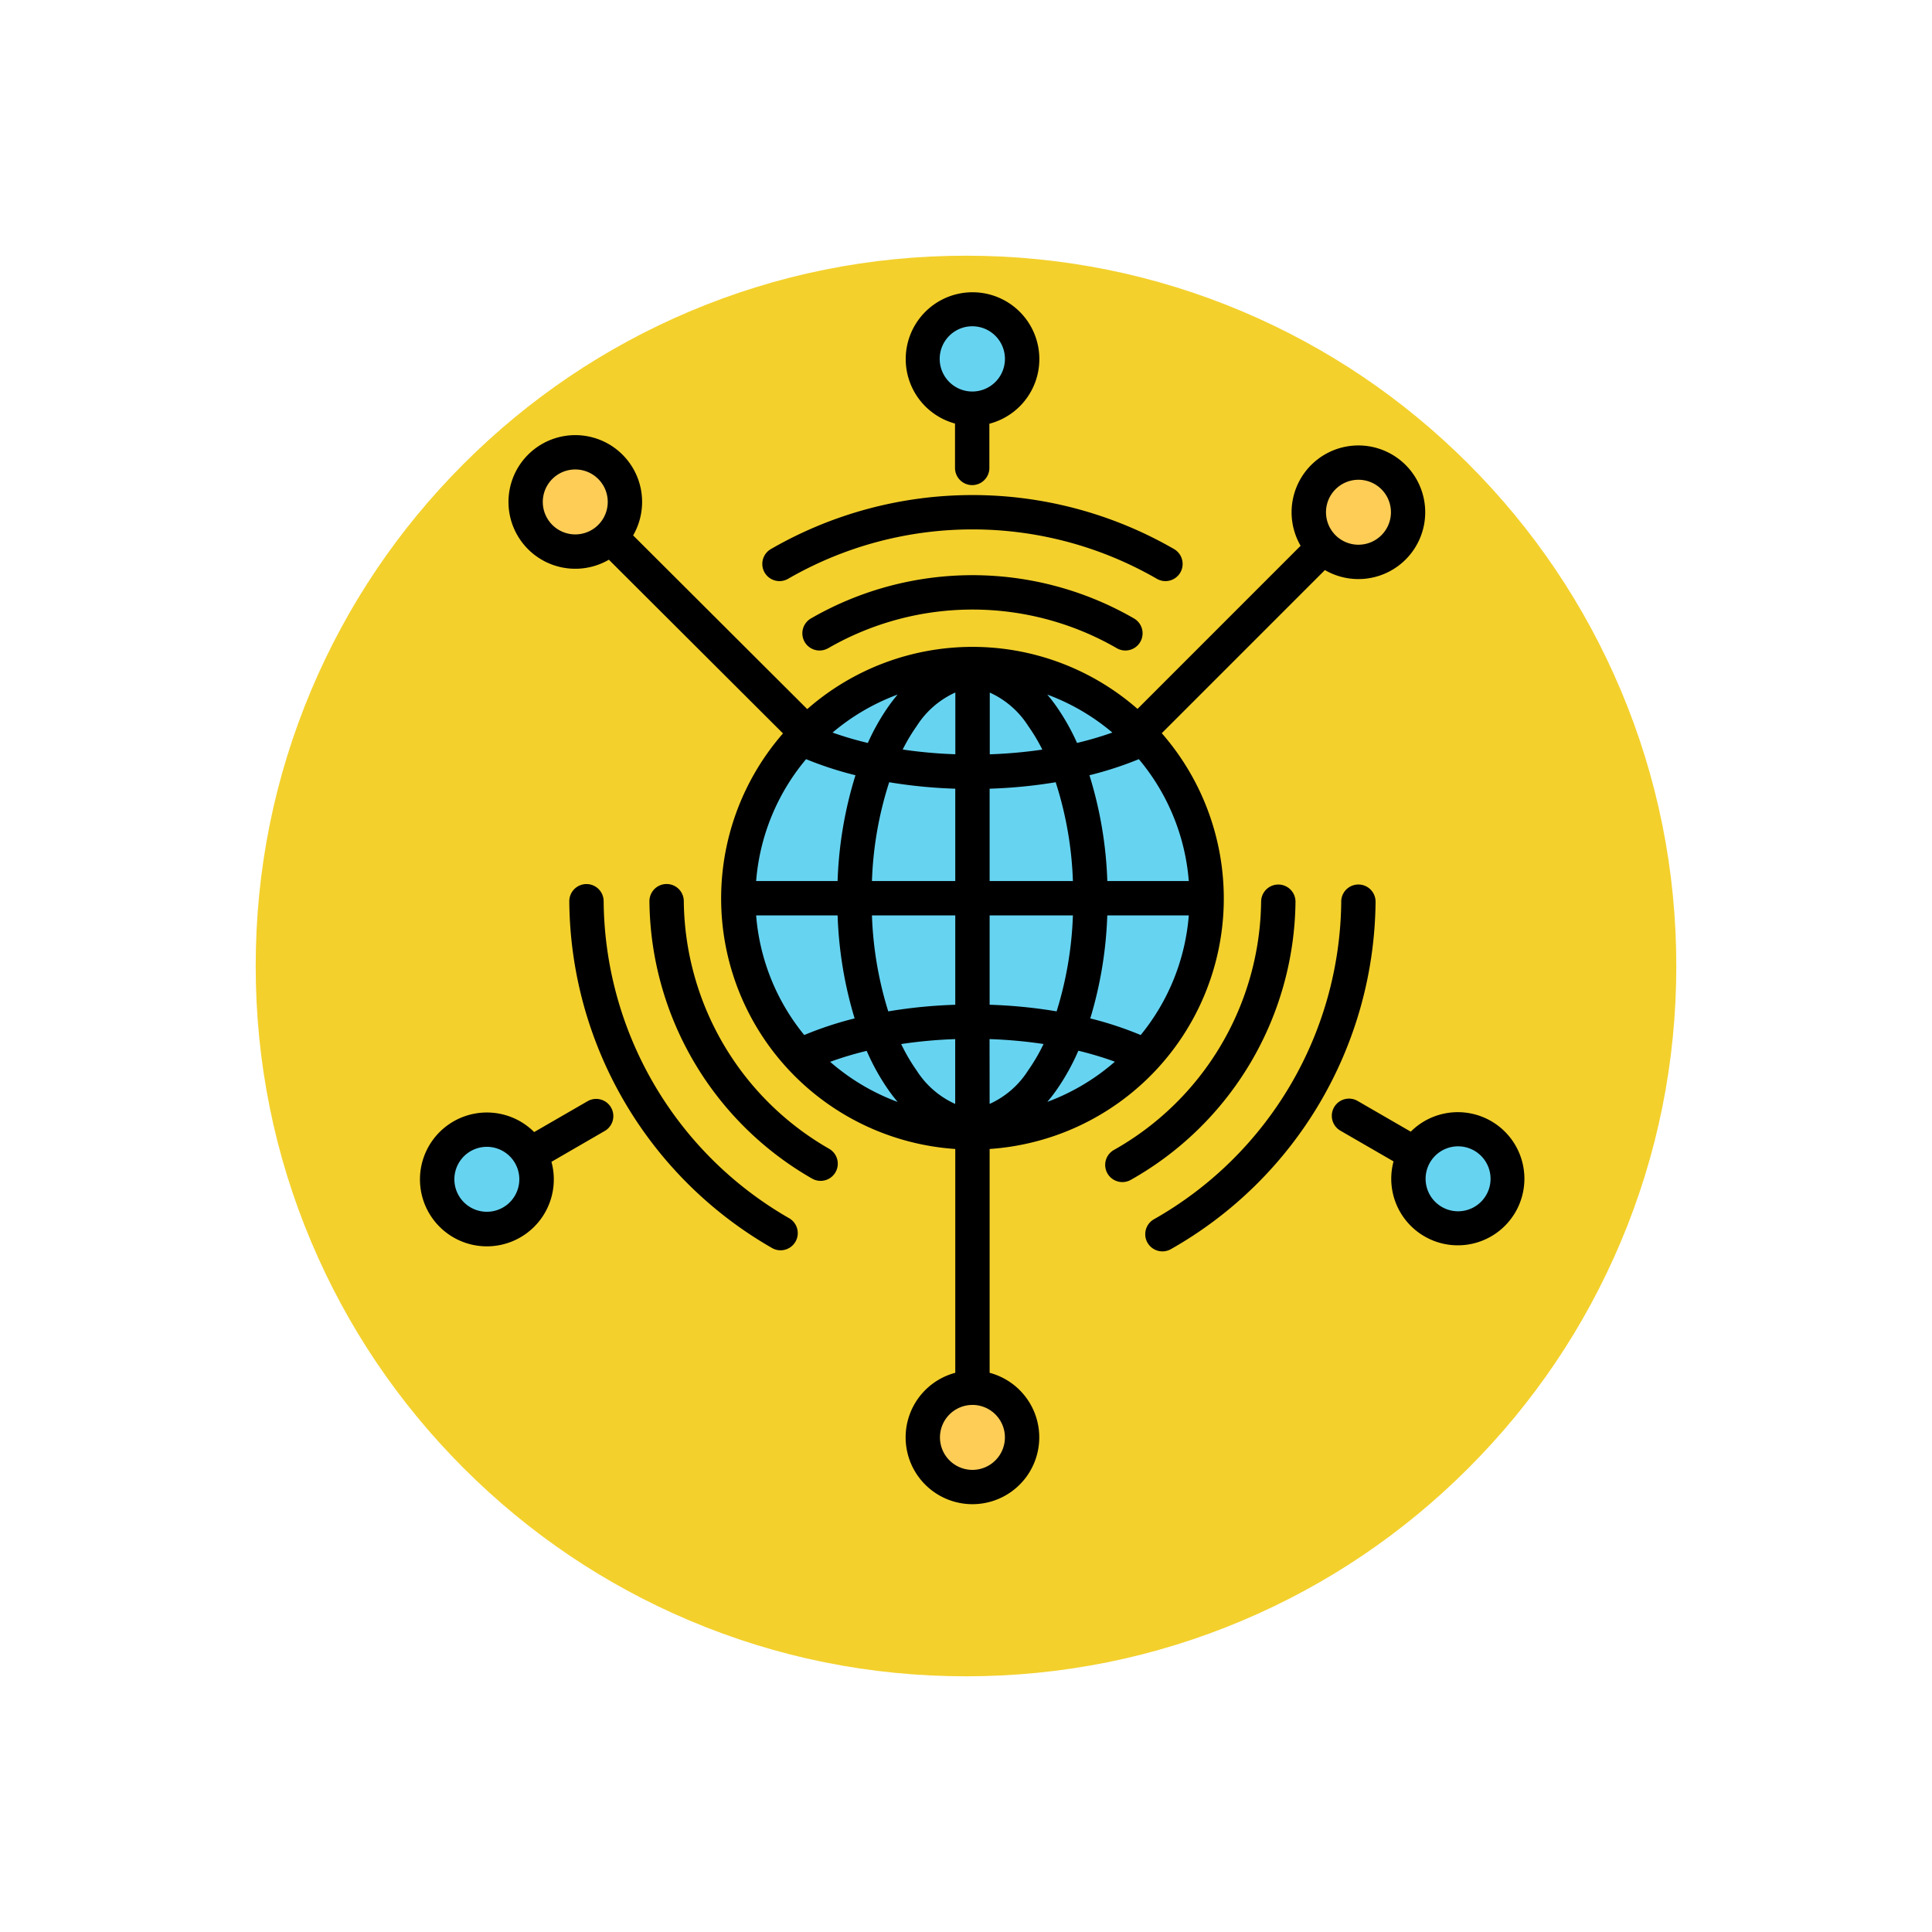 <svg xmlns="http://www.w3.org/2000/svg" xmlns:xlink="http://www.w3.org/1999/xlink" width="105.781" height="105.781" viewBox="0 0 105.781 105.781">
  <defs>
    <filter id="Trazado_985594" x="0" y="0" width="105.781" height="105.781" filterUnits="userSpaceOnUse">
      <feOffset dy="3" input="SourceAlpha"/>
      <feGaussianBlur stdDeviation="3" result="blur"/>
      <feFlood flood-opacity="0.161"/>
      <feComposite operator="in" in2="blur"/>
      <feComposite in="SourceGraphic"/>
    </filter>
  </defs>
  <g id="Grupo_1165333" data-name="Grupo 1165333" transform="translate(-327.051 -1738)">
    <g id="Grupo_1158425" data-name="Grupo 1158425" transform="translate(336.051 1744)">
      <g transform="matrix(1, 0, 0, 1, -9, -6)" filter="url(#Trazado_985594)">
        <g id="Trazado_985594-2" data-name="Trazado 985594" transform="translate(9 6)" fill="#f3d02c">
          <path d="M 43.891 85.281 C 38.302 85.281 32.882 84.187 27.78 82.03 C 22.852 79.945 18.425 76.96 14.623 73.158 C 10.821 69.356 7.836 64.929 5.752 60.001 C 3.594 54.9 2.5 49.479 2.5 43.891 C 2.5 38.302 3.594 32.882 5.752 27.78 C 7.836 22.852 10.821 18.425 14.623 14.623 C 18.425 10.821 22.852 7.836 27.78 5.752 C 32.882 3.594 38.302 2.5 43.891 2.5 C 49.479 2.5 54.9 3.594 60.001 5.752 C 64.929 7.836 69.356 10.821 73.158 14.623 C 76.96 18.425 79.945 22.852 82.03 27.78 C 84.187 32.882 85.281 38.302 85.281 43.891 C 85.281 49.479 84.187 54.9 82.03 60.001 C 79.945 64.929 76.96 69.356 73.158 73.158 C 69.356 76.96 64.929 79.945 60.001 82.03 C 54.9 84.187 49.479 85.281 43.891 85.281 Z" stroke="none"/>
          <path d="M 43.891 82.781 C 49.143 82.781 54.236 81.754 59.027 79.727 C 63.658 77.769 67.817 74.964 71.39 71.39 C 74.964 67.817 77.769 63.658 79.727 59.027 C 81.754 54.236 82.781 49.143 82.781 43.891 C 82.781 38.638 81.754 33.546 79.727 28.754 C 77.769 24.124 74.964 19.964 71.39 16.391 C 67.817 12.818 63.658 10.013 59.027 8.054 C 54.236 6.028 49.143 5 43.891 5 C 38.638 5 33.546 6.028 28.754 8.054 C 24.124 10.013 19.964 12.818 16.391 16.391 C 12.818 19.964 10.013 24.124 8.054 28.754 C 6.028 33.546 5 38.638 5 43.891 C 5 49.143 6.028 54.236 8.054 59.027 C 10.013 63.658 12.818 67.817 16.391 71.39 C 19.964 74.964 24.124 77.769 28.754 79.727 C 33.546 81.754 38.638 82.781 43.891 82.781 M 43.891 87.781 C 19.651 87.781 1.596272704773583e-05 68.131 1.596272704773583e-05 43.891 C 1.596272704773583e-05 19.651 19.651 1.214803069160553e-05 43.891 1.214803069160553e-05 C 68.131 1.214803069160553e-05 87.781 19.651 87.781 43.891 C 87.781 68.131 68.131 87.781 43.891 87.781 Z" stroke="none" fill="#fff"/>
        </g>
      </g>
    </g>
    <g id="internet-de-las-cosas" transform="translate(350.051 1754)">
      <g id="Grupo_1165332" data-name="Grupo 1165332" transform="translate(0.94 0.94)">
        <g id="Grupo_1165330" data-name="Grupo 1165330" transform="translate(0)">
          <g id="Grupo_1165329" data-name="Grupo 1165329" transform="translate(4.839 7.825)">
            <ellipse id="Elipse_11773" data-name="Elipse 11773" cx="2.718" cy="2.718" rx="2.718" ry="2.718" transform="translate(21.747 51.218)" fill="#fdcd56"/>
            <ellipse id="Elipse_11774" data-name="Elipse 11774" cx="2.718" cy="2.718" rx="2.718" ry="2.718" transform="translate(0 0)" fill="#fdcd56"/>
            <ellipse id="Elipse_11775" data-name="Elipse 11775" cx="2.718" cy="2.718" rx="2.718" ry="2.718" transform="translate(42.879 0.564)" fill="#fdcd56"/>
          </g>
          <ellipse id="Elipse_11776" data-name="Elipse 11776" cx="2.718" cy="2.718" rx="2.718" ry="2.718" transform="translate(26.586 0)" fill="#66d4f1"/>
          <ellipse id="Elipse_11777" data-name="Elipse 11777" cx="2.718" cy="2.718" rx="2.718" ry="2.718" transform="translate(53.177 44.884)" fill="#66d4f1"/>
          <ellipse id="Elipse_11778" data-name="Elipse 11778" cx="2.718" cy="2.718" rx="2.718" ry="2.718" transform="translate(0 44.911)" fill="#66d4f1"/>
        </g>
        <g id="Grupo_1165331" data-name="Grupo 1165331" transform="translate(16.483 19.418)">
          <path id="Trazado_991471" data-name="Trazado 991471" d="M172.394,159.554a12.821,12.821,0,1,0,12.821,12.821A12.847,12.847,0,0,0,172.394,159.554Z" transform="translate(-159.573 -159.554)" fill="#66d4f1" fill-rule="evenodd"/>
        </g>
      </g>
      <path id="Trazado_991472" data-name="Trazado 991472" d="M78.041,21.882a3.658,3.658,0,1,1,1.33,1.33l-8.932,8.932a13.749,13.749,0,0,1-9.425,22.765V67.164a3.658,3.658,0,1,1-1.881,0V54.909A13.749,13.749,0,0,1,49.7,32.156l-9.533-9.511a3.658,3.658,0,1,1,1.328-1.331l9.533,9.511a13.717,13.717,0,0,1,18.083-.011ZM64.172,52.33a11.91,11.91,0,0,0,3.7-2.2,18.351,18.351,0,0,0-2-.6,12.323,12.323,0,0,1-1.216,2.178q-.233.328-.48.62Zm5.113-3.66a11.825,11.825,0,0,0,2.634-6.55H67.456a22,22,0,0,1-.931,5.64A19.2,19.2,0,0,1,69.285,48.67Zm2.634-8.431a11.829,11.829,0,0,0-2.735-6.673,19.413,19.413,0,0,1-2.705.88,21.9,21.9,0,0,1,.979,5.793ZM60.074,68.923A1.778,1.778,0,1,0,61.851,70.7a1.778,1.778,0,0,0-1.778-1.778ZM50.965,33.566a11.83,11.83,0,0,0-2.735,6.673h4.46a21.893,21.893,0,0,1,.979-5.793A19.386,19.386,0,0,1,50.965,33.566ZM48.23,42.12a11.825,11.825,0,0,0,2.634,6.55,19.228,19.228,0,0,1,2.758-.91,21.987,21.987,0,0,1-.931-5.641Zm4.049,8.014a11.9,11.9,0,0,0,3.7,2.2q-.247-.292-.48-.619a12.318,12.318,0,0,1-1.216-2.178,18.372,18.372,0,0,0-2,.6ZM67.733,32.109a11.9,11.9,0,0,0-3.562-2.08q.247.292.48.62A12.167,12.167,0,0,1,65.8,32.677a18.616,18.616,0,0,0,1.933-.568Zm-11.757-2.08a11.9,11.9,0,0,0-3.562,2.081,18.628,18.628,0,0,0,1.932.568,12.168,12.168,0,0,1,1.15-2.03q.233-.327.48-.619Zm5.038,22.413a4.873,4.873,0,0,0,2.1-1.822,10.124,10.124,0,0,0,.853-1.458,25.735,25.735,0,0,0-2.957-.269Zm3.668-5.068a19.911,19.911,0,0,0,.892-5.255h-4.56v4.893A27.345,27.345,0,0,1,64.683,47.374Zm.892-7.135a19.783,19.783,0,0,0-.943-5.41,27.358,27.358,0,0,1-3.617.354v5.056Zm-10.059-5.41a19.771,19.771,0,0,0-.944,5.41h4.562V35.183A27.355,27.355,0,0,1,55.516,34.829Zm-.944,7.291a19.905,19.905,0,0,0,.893,5.255,27.337,27.337,0,0,1,3.669-.362V42.12Zm1.6,7.044a10.137,10.137,0,0,0,.853,1.457,4.874,4.874,0,0,0,2.105,1.822V48.894A25.714,25.714,0,0,0,56.176,49.163ZM63.9,33.042a9.966,9.966,0,0,0-.778-1.3,4.873,4.873,0,0,0-2.1-1.822V33.3A25.717,25.717,0,0,0,63.9,33.042Zm-4.763-3.126a4.874,4.874,0,0,0-2.105,1.822,9.963,9.963,0,0,0-.778,1.3,25.7,25.7,0,0,0,2.883.259Zm22.072-8.092a1.778,1.778,0,1,0-1.778-1.778A1.778,1.778,0,0,0,81.206,21.825ZM38.327,21.26a1.778,1.778,0,1,0-1.778-1.778A1.779,1.779,0,0,0,38.327,21.26Zm20.792-6.07A3.658,3.658,0,1,1,61,15.2V17.62a.94.94,0,1,1-1.881,0Zm.955-1.754a1.786,1.786,0,1,0-.015,0Zm-24,40.549L39,52.294a.94.94,0,0,1,.942,1.628l-2.919,1.69a3.664,3.664,0,1,1-.944-1.627Zm-2.588,4.362a1.778,1.778,0,1,0-1.778-1.778A1.778,1.778,0,0,0,33.488,58.347Zm50.586-4.386a3.645,3.645,0,1,1-.942,1.628L80.22,53.907a.94.94,0,1,1,.94-1.629Zm2.591,4.359a1.778,1.778,0,1,0-1.778-1.778A1.778,1.778,0,0,0,86.666,58.32ZM52.172,27.49a.94.94,0,0,1-.942-1.628,17.689,17.689,0,0,1,17.689,0,.94.94,0,0,1-.942,1.628,15.808,15.808,0,0,0-15.8,0ZM75.88,41.36a.94.94,0,0,1,1.881.021A17.689,17.689,0,0,1,68.744,56.6a.94.94,0,1,1-.924-1.638,15.81,15.81,0,0,0,8.059-13.6ZM52.229,54.9a.94.94,0,0,1-.935,1.631,17.688,17.688,0,0,1-8.906-15.18.94.94,0,0,1,1.881-.018A15.809,15.809,0,0,0,52.229,54.9Zm-2.25-31.21a.94.94,0,0,1-.942-1.627,22.075,22.075,0,0,1,22.075,0,.94.94,0,1,1-.942,1.627,20.195,20.195,0,0,0-20.19,0Zm30.286,17.67a.94.94,0,1,1,1.88.017A22.075,22.075,0,0,1,70.939,60.393a.94.94,0,0,1-.928-1.636A20.2,20.2,0,0,0,80.266,41.362ZM50.037,58.7a.94.94,0,1,1-.937,1.631A22.074,22.074,0,0,1,38,41.352a.94.94,0,0,1,1.881-.014A20.2,20.2,0,0,0,50.037,58.7Z" transform="translate(-29.83 -8)" fill-rule="evenodd"/>
    </g>
  </g>
</svg>
